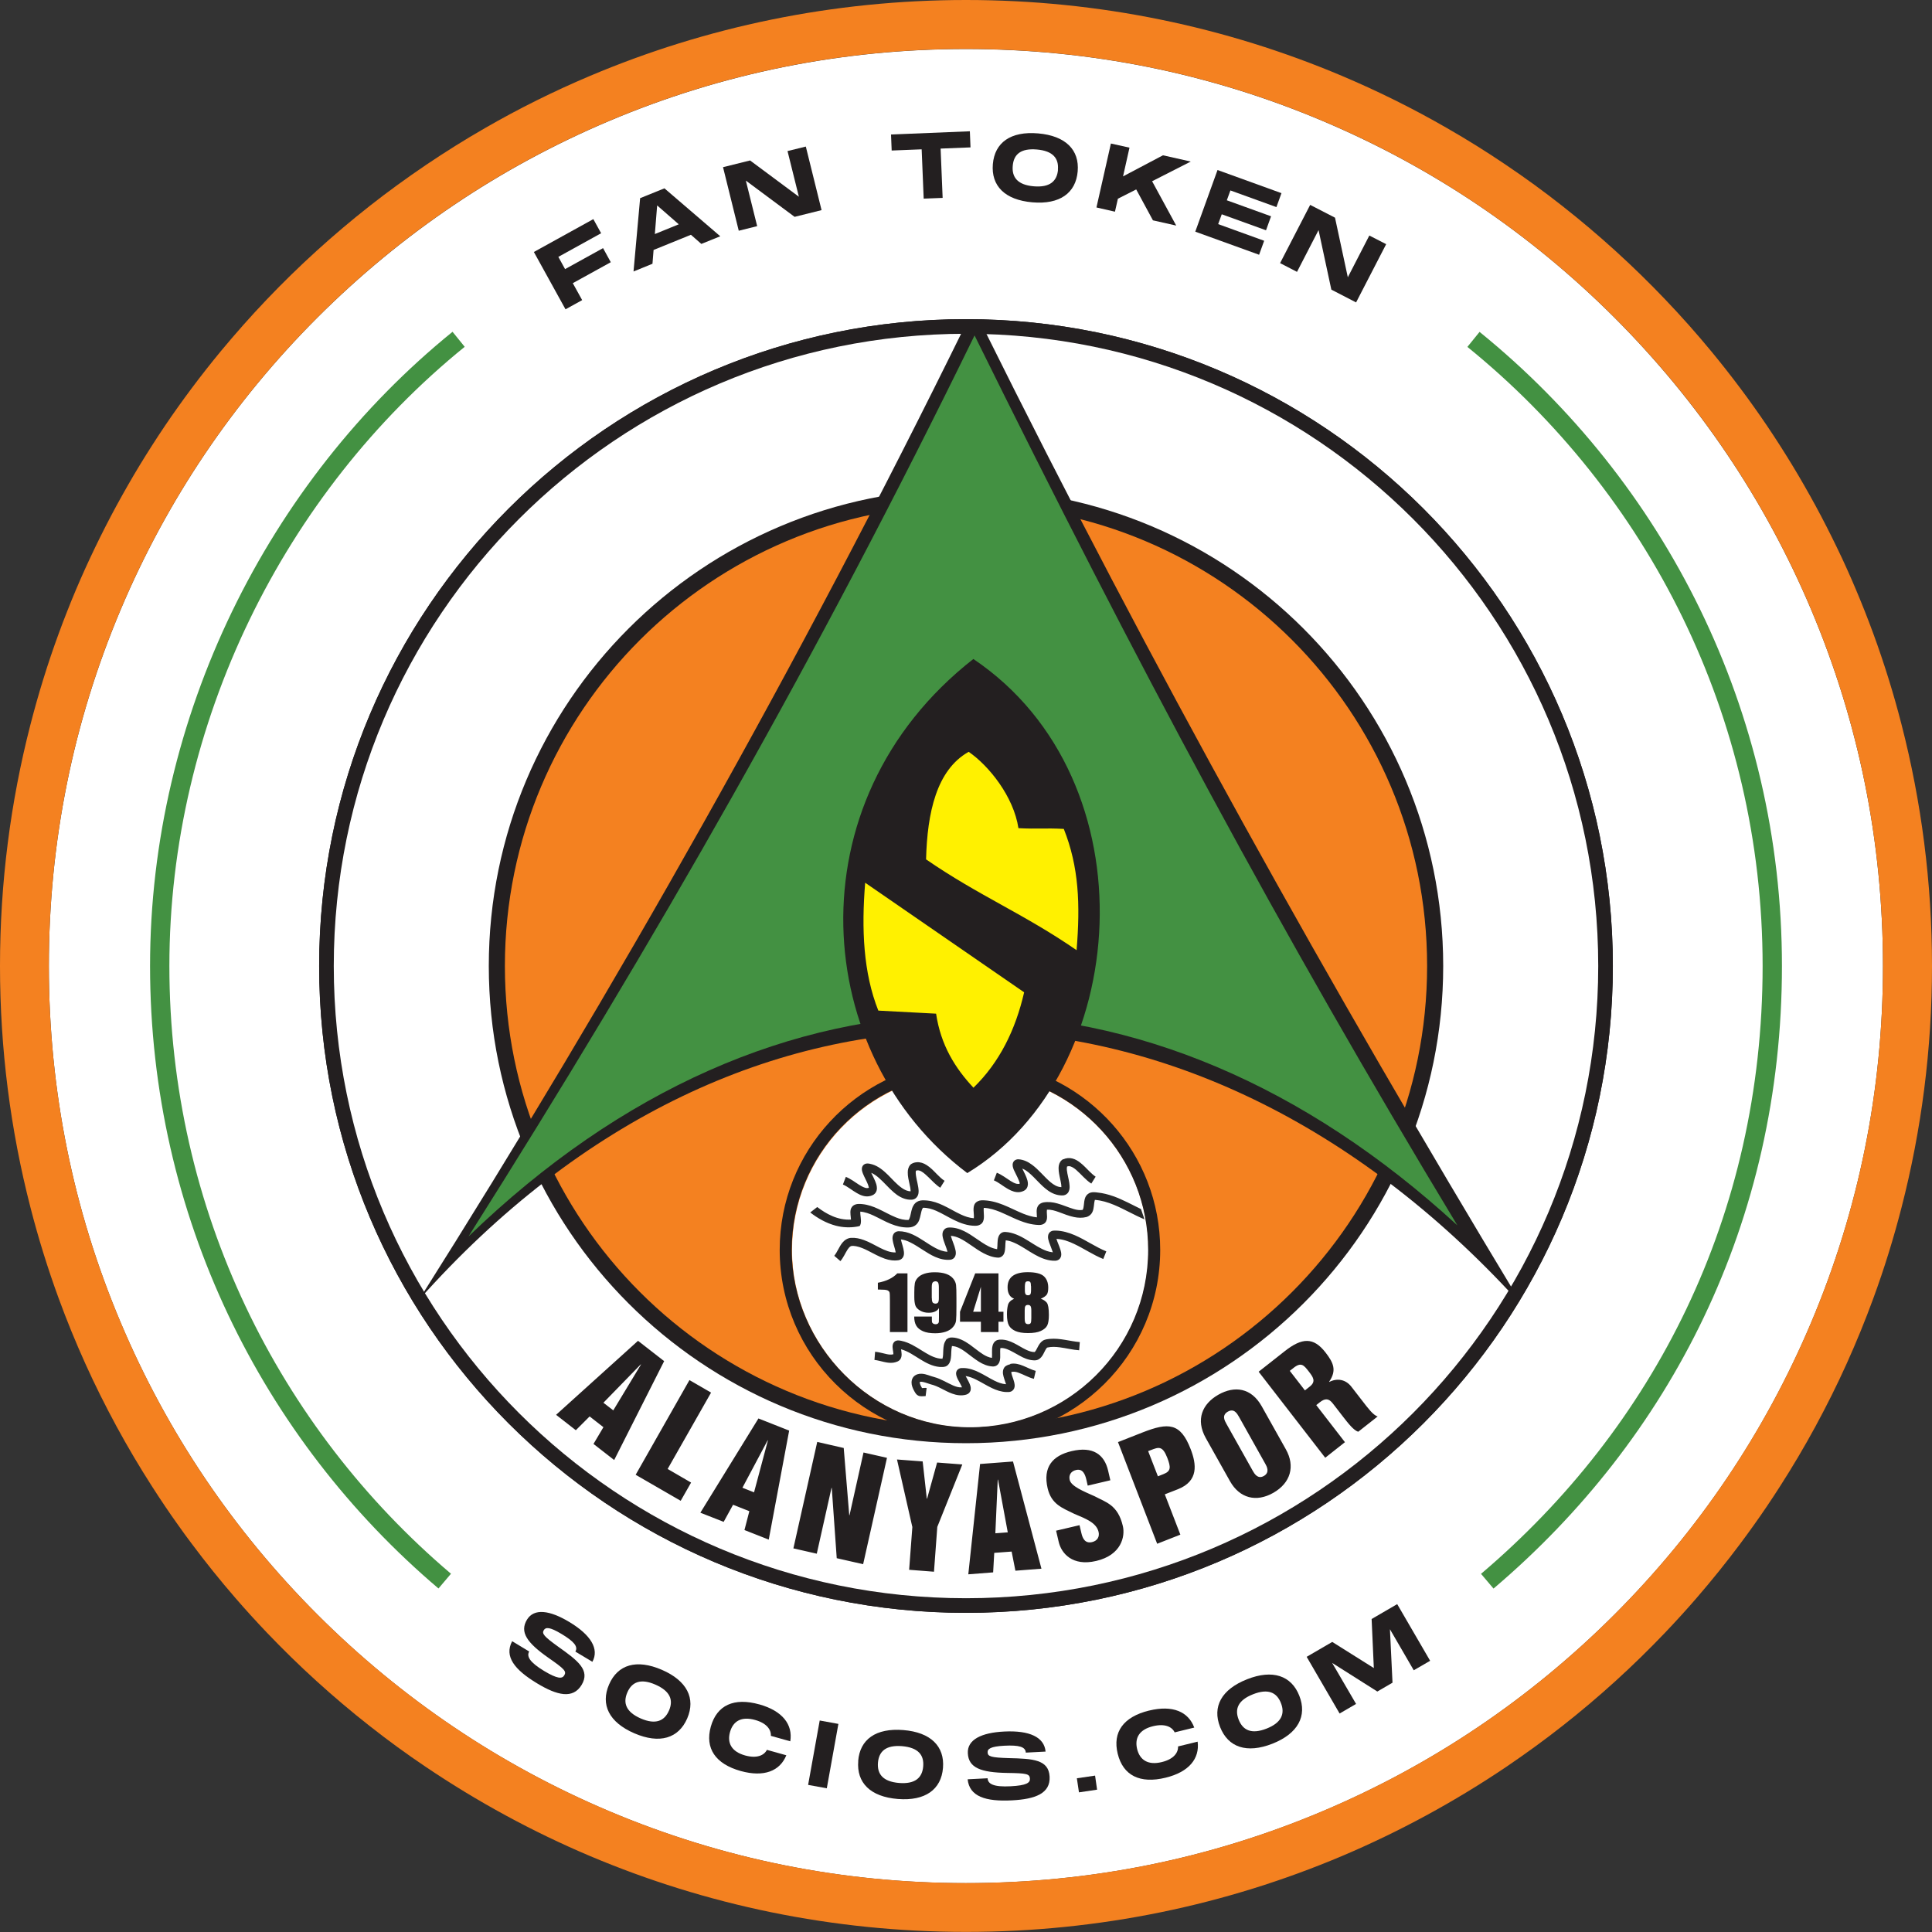 <svg xmlns="http://www.w3.org/2000/svg" width="100" height="100" viewBox="0 0 100 100" fill="none"><rect x="0" y="0" width="100" height="100" fill="#333333" stroke="none"/><g clip-path="url(#clip0_101_22124)"><path d="M83.562 16.438C79.2 12.076 74.124 8.657 68.472 6.267C62.619 3.79 56.405 2.538 49.995 2.538C43.586 2.538 37.372 3.79 31.519 6.267C25.867 8.657 20.791 12.081 16.429 16.438C12.067 20.8 8.648 25.876 6.257 31.529C3.781 37.381 2.529 43.595 2.529 50.005C2.529 56.414 3.781 62.629 6.257 68.481C8.648 74.133 12.072 79.21 16.429 83.571C20.791 87.933 25.867 91.352 31.519 93.743C37.372 96.219 43.586 97.471 49.995 97.471C56.405 97.471 62.619 96.219 68.472 93.743C74.124 91.352 79.2 87.929 83.562 83.571C87.924 79.21 91.343 74.133 93.734 68.481C96.21 62.629 97.462 56.414 97.462 50.005C97.462 43.595 96.21 37.381 93.734 31.529C91.343 25.876 87.919 20.8 83.562 16.438Z" fill="white"></path><path d="M98.424 37.505C98.219 36.705 97.995 35.914 97.752 35.133C97.51 34.352 97.248 33.576 96.967 32.809C96.829 32.429 96.681 32.048 96.533 31.667C96.233 30.91 95.919 30.162 95.586 29.424C95.419 29.052 95.248 28.686 95.071 28.324C94.719 27.595 94.352 26.876 93.967 26.167C93.776 25.814 93.576 25.462 93.376 25.11C92.976 24.41 92.557 23.724 92.124 23.048C91.691 22.371 91.243 21.705 90.776 21.052C90.543 20.724 90.309 20.4 90.067 20.081C89.586 19.438 89.091 18.809 88.581 18.191C87.819 17.267 87.019 16.367 86.191 15.5C84.533 13.762 82.757 12.148 80.867 10.662C79.924 9.919 78.952 9.21 77.952 8.538C76.957 7.862 75.933 7.224 74.886 6.624C73.143 5.619 71.329 4.719 69.462 3.929C63.481 1.4 56.905 0 50 0C43.095 0 36.519 1.4 30.538 3.929C28.667 4.719 26.857 5.619 25.114 6.624C24.067 7.224 23.043 7.867 22.048 8.538C21.052 9.214 20.076 9.919 19.133 10.662C17.243 12.148 15.467 13.762 13.809 15.5C12.981 16.367 12.186 17.267 11.419 18.191C10.909 18.809 10.414 19.438 9.933 20.081C9.695 20.4 9.457 20.724 9.224 21.052C8.757 21.705 8.31 22.371 7.876 23.048C7.443 23.724 7.024 24.41 6.624 25.11C6.424 25.457 6.229 25.809 6.033 26.167C5.648 26.876 5.281 27.595 4.929 28.324C4.752 28.691 4.581 29.057 4.414 29.424C4.081 30.162 3.762 30.91 3.467 31.667C3.319 32.043 3.171 32.424 3.033 32.809C2.752 33.576 2.49 34.348 2.248 35.133C2.005 35.914 1.781 36.709 1.576 37.505C0.548 41.5 0 45.686 0 50C0 54.314 0.548 58.5 1.576 62.495C1.781 63.295 2.005 64.086 2.248 64.867C2.49 65.648 2.752 66.424 3.033 67.191C3.452 68.338 3.914 69.467 4.414 70.576C4.914 71.686 5.457 72.771 6.033 73.833C6.61 74.895 7.224 75.933 7.876 76.948C8.31 77.624 8.757 78.29 9.224 78.943C9.457 79.271 9.69 79.595 9.933 79.914C10.652 80.876 11.405 81.814 12.191 82.719C12.714 83.324 13.252 83.914 13.805 84.495C15.462 86.233 17.238 87.848 19.129 89.333C20.071 90.076 21.043 90.786 22.043 91.457C24.705 93.252 27.543 94.8 30.538 96.067C36.519 98.595 43.095 99.995 50 99.995C56.905 99.995 63.481 98.595 69.462 96.067C72.452 94.8 75.295 93.252 77.957 91.457C78.952 90.781 79.929 90.076 80.871 89.333C82.762 87.848 84.538 86.233 86.195 84.495C86.748 83.914 87.286 83.324 87.809 82.719C88.595 81.809 89.348 80.876 90.067 79.914C90.305 79.595 90.543 79.271 90.776 78.943C91.243 78.29 91.691 77.624 92.124 76.948C92.776 75.933 93.391 74.895 93.967 73.833C94.543 72.771 95.086 71.686 95.586 70.576C96.086 69.467 96.548 68.338 96.967 67.191C97.248 66.424 97.51 65.652 97.752 64.867C97.995 64.086 98.219 63.291 98.424 62.495C99.452 58.5 100 54.314 100 50C100 45.686 99.452 41.5 98.424 37.505ZM93.733 68.476C91.343 74.129 87.919 79.205 83.562 83.567C79.2 87.929 74.124 91.348 68.471 93.738C62.619 96.214 56.405 97.467 49.995 97.467C43.586 97.467 37.371 96.214 31.519 93.738C25.867 91.348 20.791 87.924 16.429 83.567C12.067 79.205 8.648 74.129 6.257 68.476C3.781 62.624 2.529 56.41 2.529 50C2.529 43.59 3.781 37.376 6.257 31.524C8.648 25.871 12.071 20.795 16.429 16.433C20.791 12.071 25.867 8.652 31.519 6.262C37.371 3.786 43.586 2.533 49.995 2.533C56.405 2.533 62.619 3.786 68.471 6.262C74.124 8.652 79.2 12.076 83.562 16.433C87.924 20.795 91.343 25.871 93.733 31.524C96.21 37.376 97.462 43.59 97.462 50C97.462 56.41 96.21 62.624 93.733 68.476Z" fill="#F48120"></path><path fill-rule="evenodd" clip-rule="evenodd" d="M50 16.519C68.49 16.519 83.481 31.509 83.481 50C83.481 68.49 68.49 83.481 50 83.481C31.509 83.481 16.519 68.49 16.519 50C16.519 31.509 31.509 16.519 50 16.519Z" fill="#231F20"></path><path fill-rule="evenodd" clip-rule="evenodd" d="M50 16.519C68.49 16.519 83.481 31.509 83.481 50C83.481 68.49 68.49 83.481 50 83.481C31.509 83.481 16.519 68.49 16.519 50C16.519 31.509 31.509 16.519 50 16.519Z" fill="#231F20"></path><path fill-rule="evenodd" clip-rule="evenodd" d="M50 17.276C68.072 17.276 82.724 31.929 82.724 50C82.724 68.072 68.072 82.724 50 82.724C31.929 82.724 17.276 68.072 17.276 50C17.276 31.929 31.929 17.276 50 17.276Z" fill="white"></path><path fill-rule="evenodd" clip-rule="evenodd" d="M50 25.3C63.643 25.3 74.7 36.357 74.7 50C74.7 63.643 63.643 74.7 50 74.7C36.357 74.7 25.3 63.643 25.3 50C25.3 36.357 36.357 25.3 50 25.3Z" fill="#231F20"></path><path fill-rule="evenodd" clip-rule="evenodd" d="M50 26.133C63.181 26.133 73.867 36.819 73.867 50C73.867 63.181 63.181 73.867 50 73.867C36.819 73.867 26.133 63.181 26.133 50C26.133 36.819 36.819 26.133 50 26.133Z" fill="#F48120"></path><path fill-rule="evenodd" clip-rule="evenodd" d="M49.743 55.543C44.871 55.791 40.995 59.8 40.995 64.71C40.995 69.619 45.124 73.891 50.219 73.891C55.314 73.891 59.443 69.781 59.443 64.71C59.443 59.929 55.771 56.005 51.081 55.572L50.386 56.3L49.748 55.543H49.743Z" fill="white"></path><path fill-rule="evenodd" clip-rule="evenodd" d="M78.486 67.247C61.786 49.038 38.457 48.414 21.681 67.285C31.853 51.195 41.372 34.338 49.934 16.895C50.524 16.466 50.362 16.728 50.848 16.862C59.653 34.628 68.948 51.252 78.553 67.162C78.519 67.181 78.5 67.214 78.491 67.247" fill="#231F20"></path><path fill-rule="evenodd" clip-rule="evenodd" d="M75.433 63.424C59.6 48.876 40.081 48.695 24.248 64C33.919 48.705 42.338 33.967 50.443 17.362C58.867 34.428 66.224 48.186 75.433 63.424Z" fill="#439142"></path><path fill-rule="evenodd" clip-rule="evenodd" d="M50.381 34.109C40.895 41.533 42.024 54.666 50.067 60.719C58.59 55.547 59.695 40.376 50.381 34.109Z" fill="#231F20"></path><path fill-rule="evenodd" clip-rule="evenodd" d="M55.062 42.904C55.843 44.871 55.919 46.795 55.724 49.181C52.981 47.29 50.676 46.371 47.933 44.481C47.995 42.071 48.471 39.852 50.138 38.914C51.185 39.633 52.466 41.228 52.714 42.866C53.709 42.919 54.062 42.852 55.062 42.904Z" fill="#FFF100"></path><path fill-rule="evenodd" clip-rule="evenodd" d="M51.495 54.976C56.324 55.605 60.052 59.714 60.052 64.695C60.052 70.109 55.643 74.495 50.205 74.495C44.767 74.495 40.357 70.109 40.357 64.695C40.357 59.576 44.3 55.371 49.328 54.933C49.452 55.138 49.586 55.338 49.728 55.528C44.857 55.776 40.981 59.785 40.981 64.695C40.981 69.605 45.109 73.876 50.205 73.876C55.3 73.876 59.428 69.766 59.428 64.695C59.428 59.914 55.757 55.99 51.066 55.557C51.219 55.371 51.362 55.176 51.495 54.981" fill="#231F20"></path><path d="M53.381 67.833C53.381 67.719 53.367 67.638 53.338 67.6C53.309 67.562 53.267 67.543 53.205 67.543C53.143 67.543 53.1 67.562 53.076 67.6C53.047 67.638 53.038 67.714 53.038 67.833V68.229C53.038 68.362 53.052 68.443 53.081 68.481C53.109 68.519 53.157 68.538 53.219 68.538C53.281 68.538 53.328 68.519 53.347 68.481C53.371 68.443 53.381 68.357 53.381 68.224V67.833ZM53.362 66.572C53.362 66.467 53.352 66.4 53.328 66.367C53.305 66.333 53.267 66.319 53.205 66.319C53.143 66.319 53.105 66.338 53.081 66.371C53.062 66.41 53.047 66.476 53.047 66.572V66.8C53.047 66.891 53.062 66.957 53.086 66.99C53.109 67.024 53.152 67.043 53.209 67.043C53.271 67.043 53.309 67.024 53.333 66.99C53.352 66.957 53.367 66.886 53.367 66.776V66.567L53.362 66.572ZM53.871 67.224C54.005 67.267 54.109 67.338 54.181 67.424C54.252 67.514 54.29 67.729 54.29 68.062C54.29 68.31 54.262 68.486 54.205 68.605C54.148 68.719 54.038 68.814 53.871 68.891C53.705 68.967 53.486 69 53.205 69C52.924 69 52.719 68.962 52.562 68.895C52.405 68.824 52.29 68.729 52.224 68.61C52.157 68.49 52.119 68.295 52.119 68.024C52.119 67.838 52.138 67.681 52.171 67.548C52.205 67.414 52.309 67.305 52.49 67.224C52.376 67.176 52.29 67.105 52.238 67.01C52.181 66.91 52.152 66.786 52.152 66.633C52.152 66.371 52.238 66.176 52.414 66.043C52.59 65.914 52.847 65.848 53.195 65.848C53.595 65.848 53.876 65.919 54.029 66.057C54.181 66.195 54.257 66.395 54.257 66.652C54.257 66.814 54.233 66.933 54.181 67.01C54.129 67.081 54.029 67.152 53.871 67.224ZM50.771 67.895V66.605L50.371 67.895H50.771ZM51.681 65.91V67.895H51.938V68.414H51.681V68.948H50.771V68.414H49.69V67.895L50.476 65.91H51.681ZM48.233 67.195C48.233 67.324 48.252 67.4 48.29 67.433C48.328 67.462 48.371 67.476 48.414 67.476C48.476 67.476 48.524 67.457 48.552 67.419C48.581 67.381 48.595 67.305 48.595 67.195V66.643C48.595 66.51 48.581 66.424 48.552 66.381C48.524 66.338 48.476 66.319 48.414 66.319C48.376 66.319 48.333 66.333 48.29 66.367C48.248 66.4 48.228 66.486 48.228 66.624V67.191L48.233 67.195ZM47.324 68.143H48.233C48.233 68.286 48.233 68.371 48.238 68.41C48.238 68.448 48.262 68.476 48.295 68.505C48.328 68.529 48.371 68.543 48.428 68.543C48.476 68.543 48.514 68.533 48.543 68.51C48.571 68.486 48.59 68.457 48.595 68.419C48.595 68.381 48.6 68.305 48.6 68.191V67.705C48.557 67.786 48.486 67.848 48.395 67.886C48.305 67.929 48.195 67.948 48.062 67.948C47.895 67.948 47.748 67.91 47.619 67.833C47.49 67.757 47.409 67.667 47.376 67.562C47.343 67.457 47.324 67.314 47.324 67.138V66.895C47.324 66.681 47.333 66.524 47.352 66.419C47.371 66.314 47.424 66.219 47.509 66.129C47.595 66.038 47.709 65.972 47.857 65.924C48.005 65.876 48.181 65.852 48.376 65.852C48.619 65.852 48.819 65.881 48.976 65.938C49.133 65.995 49.252 66.076 49.338 66.181C49.424 66.286 49.471 66.4 49.486 66.514C49.5 66.629 49.505 66.857 49.505 67.191V67.614C49.505 67.976 49.5 68.219 49.486 68.338C49.476 68.462 49.424 68.576 49.328 68.686C49.238 68.795 49.109 68.876 48.952 68.929C48.795 68.981 48.614 69.01 48.405 69.01C48.148 69.01 47.938 68.976 47.776 68.905C47.614 68.833 47.495 68.738 47.424 68.614C47.352 68.49 47.319 68.333 47.319 68.143H47.324ZM46.971 65.91V68.948H46.062V67.319C46.062 67.086 46.057 66.943 46.043 66.895C46.029 66.848 45.99 66.814 45.933 66.786C45.871 66.762 45.738 66.748 45.529 66.748H45.438V66.395C45.876 66.314 46.214 66.152 46.443 65.91H46.981H46.971Z" fill="#231F20"></path><path fill-rule="evenodd" clip-rule="evenodd" d="M45.462 52.309C44.681 50.343 44.586 48.081 44.781 45.69C47.524 47.581 50.267 49.471 53.009 51.362C52.562 53.305 51.738 54.986 50.386 56.3C49.443 55.29 48.695 54.105 48.452 52.467C47.457 52.414 46.462 52.362 45.467 52.309" fill="#FFF100"></path><path d="M47.1 60.305C47.191 60.209 47.324 60.166 47.453 60.157C47.633 60.143 47.81 60.205 47.957 60.3C48.162 60.428 48.329 60.605 48.495 60.776C48.619 60.9 48.743 61.024 48.891 61.119C48.815 61.238 48.743 61.362 48.667 61.476C48.438 61.328 48.253 61.124 48.057 60.933C47.938 60.819 47.819 60.705 47.676 60.624C47.595 60.581 47.495 60.557 47.41 60.595C47.386 60.676 47.4 60.762 47.41 60.847C47.448 61.114 47.538 61.376 47.548 61.647C47.553 61.79 47.505 61.947 47.381 62.033C47.267 62.114 47.119 62.105 46.986 62.086C46.715 62.043 46.476 61.9 46.272 61.724C45.995 61.49 45.767 61.209 45.495 60.971C45.376 60.867 45.243 60.767 45.095 60.705C45.186 60.9 45.295 61.09 45.357 61.295C45.395 61.428 45.41 61.581 45.338 61.705C45.267 61.838 45.114 61.9 44.972 61.919C44.753 61.952 44.533 61.862 44.348 61.752C44.105 61.614 43.886 61.424 43.629 61.309C43.681 61.181 43.729 61.047 43.781 60.914C44.029 61.014 44.243 61.181 44.467 61.324C44.567 61.386 44.672 61.447 44.786 61.481C44.848 61.5 44.914 61.5 44.972 61.481C44.962 61.414 44.943 61.357 44.919 61.295C44.843 61.105 44.738 60.928 44.662 60.738C44.624 60.638 44.591 60.528 44.619 60.424C44.643 60.324 44.729 60.247 44.829 60.228C44.938 60.209 45.043 60.238 45.148 60.267C45.467 60.362 45.729 60.586 45.962 60.814C46.195 61.043 46.41 61.3 46.681 61.49C46.815 61.586 46.967 61.657 47.133 61.662C47.133 61.533 47.105 61.409 47.076 61.285C47.033 61.086 46.981 60.881 46.986 60.676C46.986 60.543 47.019 60.4 47.114 60.295M48.843 63.681C48.895 63.595 48.991 63.543 49.091 63.538C49.372 63.519 49.648 63.6 49.895 63.719C50.348 63.938 50.719 64.281 51.167 64.509C51.305 64.581 51.457 64.633 51.61 64.657C51.643 64.447 51.61 64.228 51.676 64.028C51.71 63.924 51.781 63.828 51.881 63.79C51.981 63.747 52.086 63.771 52.186 63.781C52.576 63.843 52.924 64.038 53.253 64.243C53.553 64.428 53.848 64.633 54.186 64.752C54.286 64.785 54.391 64.809 54.495 64.819C54.438 64.643 54.362 64.471 54.3 64.295C54.267 64.19 54.233 64.081 54.248 63.971C54.257 63.871 54.315 63.776 54.405 63.733C54.481 63.69 54.572 63.695 54.657 63.695C54.995 63.705 55.319 63.8 55.629 63.933C56.191 64.176 56.695 64.538 57.262 64.771C57.21 64.905 57.157 65.033 57.105 65.166C56.576 64.952 56.11 64.628 55.595 64.385C55.31 64.247 55 64.138 54.681 64.124C54.738 64.309 54.824 64.481 54.881 64.666C54.914 64.776 54.948 64.89 54.924 65.009C54.905 65.1 54.843 65.186 54.757 65.224C54.672 65.266 54.572 65.257 54.476 65.252C54.143 65.228 53.829 65.09 53.543 64.928C53.191 64.733 52.867 64.486 52.495 64.324C52.357 64.262 52.21 64.214 52.057 64.2C52.019 64.424 52.057 64.657 51.976 64.871C51.929 65 51.8 65.1 51.662 65.095C51.4 65.085 51.143 64.99 50.91 64.867C50.476 64.643 50.114 64.309 49.676 64.095C49.529 64.028 49.376 63.976 49.215 63.967C49.281 64.219 49.405 64.452 49.457 64.709C49.481 64.819 49.486 64.933 49.434 65.038C49.386 65.133 49.291 65.195 49.186 65.205C48.919 65.228 48.653 65.166 48.405 65.057C47.948 64.857 47.562 64.524 47.114 64.305C46.962 64.228 46.795 64.171 46.629 64.152C46.676 64.367 46.762 64.571 46.786 64.79C46.8 64.905 46.786 65.024 46.71 65.114C46.662 65.176 46.586 65.214 46.51 65.228C46.267 65.266 46.019 65.228 45.791 65.147C45.491 65.043 45.215 64.881 44.929 64.738C44.733 64.638 44.529 64.547 44.31 64.505C44.229 64.49 44.143 64.481 44.057 64.495C43.976 64.524 43.924 64.6 43.876 64.666C43.748 64.867 43.657 65.09 43.5 65.276C43.395 65.186 43.286 65.09 43.181 65C43.348 64.79 43.434 64.528 43.605 64.319C43.715 64.186 43.867 64.085 44.043 64.071C44.272 64.057 44.505 64.105 44.719 64.186C45.01 64.29 45.276 64.452 45.553 64.59C45.805 64.714 46.076 64.838 46.362 64.824C46.324 64.6 46.229 64.39 46.2 64.162C46.186 64.052 46.2 63.938 46.267 63.847C46.324 63.771 46.414 63.733 46.51 63.728C46.762 63.728 47.005 63.79 47.233 63.895C47.653 64.085 48.01 64.381 48.414 64.595C48.61 64.7 48.819 64.781 49.043 64.79C48.976 64.528 48.848 64.29 48.795 64.028C48.772 63.919 48.772 63.79 48.834 63.695L48.843 63.681ZM48.948 69.371C49.024 69.271 49.153 69.219 49.276 69.228C49.614 69.233 49.924 69.405 50.195 69.595C50.429 69.762 50.648 69.952 50.891 70.105C51.029 70.19 51.181 70.262 51.343 70.285C51.362 70.081 51.324 69.867 51.372 69.666C51.395 69.557 51.457 69.447 51.557 69.39C51.633 69.347 51.719 69.338 51.805 69.338C52.043 69.333 52.272 69.414 52.481 69.519C52.7 69.628 52.905 69.766 53.129 69.871C53.262 69.933 53.41 69.986 53.557 69.981C53.629 69.905 53.662 69.809 53.715 69.719C53.776 69.6 53.853 69.476 53.967 69.4C54.076 69.324 54.215 69.314 54.343 69.3C54.867 69.252 55.372 69.424 55.891 69.466C55.881 69.609 55.867 69.747 55.857 69.89C55.519 69.867 55.191 69.781 54.857 69.738C54.643 69.709 54.424 69.7 54.215 69.747C54.186 69.752 54.172 69.781 54.157 69.8C54.091 69.895 54.053 70 53.995 70.1C53.938 70.205 53.857 70.309 53.748 70.367C53.667 70.409 53.572 70.419 53.481 70.409C53.224 70.395 52.986 70.29 52.767 70.166C52.557 70.057 52.357 69.924 52.138 69.838C52.024 69.795 51.905 69.762 51.781 69.776C51.748 69.986 51.795 70.205 51.753 70.414C51.733 70.505 51.691 70.6 51.614 70.657C51.548 70.714 51.457 70.733 51.372 70.728C51.119 70.714 50.881 70.614 50.667 70.481C50.414 70.324 50.186 70.128 49.948 69.957C49.748 69.814 49.524 69.681 49.272 69.671C49.224 69.881 49.248 70.095 49.215 70.309C49.195 70.457 49.138 70.609 49.01 70.695C48.895 70.771 48.753 70.757 48.624 70.752C48.267 70.719 47.938 70.547 47.638 70.362C47.315 70.166 47.005 69.938 46.638 69.838C46.662 70 46.7 70.181 46.614 70.333C46.538 70.466 46.376 70.509 46.233 70.533C45.9 70.576 45.591 70.428 45.262 70.39C45.272 70.247 45.286 70.109 45.295 69.966C45.5 69.986 45.7 70.047 45.9 70.09C46.014 70.114 46.129 70.128 46.243 70.095C46.238 69.938 46.181 69.781 46.205 69.624C46.219 69.528 46.281 69.433 46.376 69.4C46.472 69.362 46.572 69.385 46.667 69.405C47.057 69.486 47.4 69.709 47.738 69.919C47.986 70.071 48.243 70.233 48.533 70.3C48.614 70.319 48.695 70.328 48.781 70.328C48.824 70.186 48.815 70.033 48.824 69.881C48.834 69.709 48.848 69.528 48.953 69.385L48.948 69.371ZM52.295 70.595C52.524 70.547 52.757 70.609 52.972 70.7C53.186 70.785 53.386 70.9 53.61 70.957C53.576 71.095 53.548 71.233 53.514 71.367C53.229 71.3 52.972 71.138 52.695 71.043C52.586 71.005 52.462 70.981 52.343 71.014C52.353 71.133 52.4 71.243 52.438 71.357C52.481 71.495 52.538 71.638 52.514 71.785C52.5 71.89 52.429 71.981 52.334 72.024C52.257 72.057 52.172 72.052 52.091 72.052C51.824 72.043 51.572 71.957 51.334 71.843C51.062 71.714 50.81 71.552 50.543 71.419C50.367 71.328 50.176 71.252 49.981 71.224C50.053 71.362 50.138 71.5 50.195 71.643C50.238 71.747 50.267 71.867 50.233 71.981C50.2 72.081 50.114 72.157 50.01 72.186C49.772 72.257 49.514 72.219 49.281 72.133C48.9 71.995 48.567 71.743 48.172 71.652C48.043 71.614 47.919 71.562 47.786 71.533C47.729 71.519 47.667 71.509 47.605 71.533C47.605 71.647 47.672 71.752 47.724 71.847C47.805 71.847 47.881 71.828 47.962 71.843C47.943 71.981 47.929 72.124 47.91 72.262C47.781 72.262 47.648 72.295 47.529 72.238C47.434 72.195 47.376 72.1 47.329 72.014C47.248 71.871 47.181 71.719 47.181 71.557C47.181 71.443 47.219 71.324 47.3 71.243C47.41 71.138 47.562 71.095 47.71 71.105C47.938 71.114 48.143 71.224 48.357 71.276C48.705 71.371 49.01 71.571 49.338 71.714C49.481 71.776 49.638 71.824 49.795 71.809C49.733 71.666 49.653 71.538 49.581 71.4C49.533 71.3 49.486 71.195 49.486 71.085C49.486 70.986 49.543 70.89 49.629 70.847C49.71 70.8 49.805 70.809 49.895 70.809C50.172 70.819 50.438 70.914 50.686 71.038C50.953 71.166 51.2 71.328 51.467 71.462C51.657 71.557 51.857 71.633 52.072 71.647C52.019 71.471 51.943 71.3 51.914 71.114C51.9 71 51.914 70.871 51.986 70.776C52.057 70.681 52.176 70.643 52.286 70.614L52.295 70.595ZM55.038 60.005C55.181 59.938 55.348 59.924 55.5 59.962C55.657 60 55.795 60.086 55.919 60.185C56.091 60.319 56.238 60.481 56.391 60.633C56.491 60.728 56.591 60.828 56.71 60.905C56.633 61.024 56.562 61.143 56.486 61.262C56.186 61.071 55.967 60.781 55.7 60.552C55.619 60.481 55.529 60.419 55.429 60.381C55.367 60.357 55.291 60.352 55.229 60.381C55.2 60.5 55.229 60.619 55.248 60.738C55.286 60.952 55.353 61.166 55.362 61.386C55.372 61.514 55.348 61.657 55.262 61.757C55.191 61.838 55.081 61.881 54.976 61.876C54.715 61.876 54.462 61.776 54.253 61.628C53.872 61.362 53.595 60.981 53.238 60.685C53.138 60.605 53.033 60.533 52.914 60.486C53.01 60.69 53.124 60.886 53.181 61.105C53.215 61.233 53.219 61.376 53.148 61.495C53.076 61.619 52.934 61.676 52.8 61.7C52.581 61.733 52.367 61.652 52.181 61.547C51.929 61.409 51.71 61.209 51.443 61.095C51.495 60.962 51.543 60.833 51.595 60.7C51.857 60.805 52.076 60.981 52.31 61.128C52.405 61.185 52.505 61.247 52.614 61.271C52.672 61.285 52.729 61.285 52.781 61.267C52.781 61.205 52.753 61.143 52.729 61.086C52.657 60.905 52.557 60.733 52.476 60.552C52.429 60.438 52.386 60.305 52.434 60.181C52.476 60.066 52.595 60 52.715 60.005C52.972 60.019 53.21 60.133 53.414 60.285C53.772 60.547 54.038 60.905 54.376 61.19C54.538 61.324 54.724 61.443 54.938 61.447C54.938 61.262 54.881 61.086 54.848 60.905C54.81 60.714 54.772 60.519 54.805 60.324C54.829 60.185 54.91 60.057 55.038 59.995V60.005Z" fill="#282828"></path><path d="M59.252 63.119C58.7 62.89 58.205 62.59 57.657 62.362C57.347 62.233 57.019 62.133 56.671 62.105C56.609 62.314 56.638 62.538 56.538 62.743C56.486 62.857 56.371 62.957 56.224 62.995C56.019 63.047 55.8 63.038 55.595 62.995C55.314 62.938 55.057 62.828 54.795 62.733C54.605 62.666 54.4 62.6 54.19 62.614C54.171 62.733 54.195 62.857 54.195 62.976C54.195 63.081 54.181 63.195 54.1 63.286C54.029 63.367 53.905 63.409 53.781 63.405C53.576 63.4 53.371 63.367 53.181 63.314C52.671 63.176 52.233 62.924 51.762 62.728C51.5 62.624 51.219 62.528 50.919 62.519C50.905 62.662 50.928 62.805 50.928 62.947C50.928 63.071 50.919 63.205 50.828 63.309C50.752 63.4 50.614 63.452 50.476 63.447C50.081 63.447 49.709 63.309 49.381 63.148C49.067 62.995 48.781 62.814 48.457 62.671C48.248 62.581 48.014 62.509 47.771 62.514C47.695 62.624 47.686 62.752 47.652 62.876C47.609 63.057 47.576 63.252 47.414 63.395C47.314 63.486 47.167 63.533 47.014 63.533C46.7 63.543 46.395 63.462 46.119 63.352C45.8 63.224 45.514 63.057 45.209 62.914C45 62.819 44.776 62.733 44.529 62.714C44.519 62.919 44.59 63.124 44.552 63.328C44.514 63.49 44.495 63.457 44.352 63.49C43.995 63.552 43.614 63.533 43.267 63.443C42.757 63.309 42.319 63.052 41.938 62.757C42.057 62.662 42.181 62.571 42.3 62.476C42.538 62.657 42.795 62.824 43.086 62.947C43.376 63.071 43.714 63.148 44.047 63.124C44.038 62.957 43.995 62.786 44.029 62.614C44.052 62.505 44.133 62.395 44.267 62.347C44.376 62.305 44.505 62.314 44.624 62.324C44.924 62.352 45.2 62.452 45.457 62.571C45.771 62.714 46.057 62.886 46.376 63.014C46.576 63.095 46.8 63.157 47.029 63.143C47.076 63.081 47.095 63.009 47.114 62.943C47.162 62.767 47.176 62.586 47.267 62.419C47.319 62.314 47.414 62.214 47.547 62.166C47.681 62.114 47.833 62.128 47.981 62.138C48.281 62.166 48.557 62.267 48.809 62.386C49.129 62.533 49.414 62.714 49.733 62.862C49.938 62.957 50.162 63.038 50.405 63.057C50.419 62.919 50.395 62.781 50.39 62.638C50.39 62.519 50.395 62.395 50.471 62.29C50.538 62.195 50.667 62.133 50.805 62.128C51.2 62.119 51.581 62.224 51.928 62.362C52.286 62.505 52.614 62.681 52.971 62.824C53.19 62.909 53.424 62.986 53.671 63.009C53.671 62.814 53.614 62.6 53.728 62.414C53.781 62.328 53.886 62.262 54.005 62.238C54.248 62.195 54.5 62.224 54.728 62.29C55.024 62.371 55.29 62.495 55.581 62.581C55.728 62.624 55.886 62.652 56.038 62.624C56.076 62.557 56.086 62.481 56.095 62.409C56.114 62.257 56.119 62.105 56.181 61.962C56.228 61.862 56.319 61.767 56.452 61.728C56.567 61.695 56.686 61.709 56.805 61.724C57.086 61.752 57.362 61.824 57.619 61.914C58.129 62.095 58.581 62.352 59.057 62.581L59.243 63.124L59.252 63.119Z" fill="#282828"></path><path d="M66.757 70.957L66.957 70.8C67.352 70.486 67.49 70.667 67.733 70.976C67.957 71.267 68.138 71.5 67.79 71.771L67.543 71.967L66.757 70.952V70.957ZM68.6 75.448L69.614 74.647L68.129 72.728L68.314 72.581C68.6 72.357 68.786 72.386 68.986 72.643L69.538 73.357C69.767 73.652 70.076 74.052 70.305 74.105L71.309 73.314C71.081 73.262 70.781 72.852 70.552 72.557L69.943 71.771C69.652 71.4 69.219 71.319 68.805 71.528L68.795 71.519C69.205 70.924 69.014 70.528 68.609 70.005C67.99 69.205 67.395 69.228 66.49 69.943L65.147 71L68.59 75.448H68.6ZM63.667 76.671C64.157 77.543 65.019 77.776 65.909 77.267C66.8 76.757 67.048 75.895 66.557 75.019L65.305 72.786C64.767 71.829 63.9 71.714 63.062 72.19C62.228 72.667 61.876 73.476 62.414 74.438L63.667 76.671ZM63.481 73.7C63.386 73.533 63.228 73.252 63.552 73.067C63.876 72.881 64.033 73.167 64.129 73.333L65.49 75.762C65.562 75.89 65.743 76.209 65.419 76.395C65.095 76.581 64.919 76.262 64.843 76.129L63.481 73.7ZM59.895 79.905L61.095 79.433L60.29 77.347L60.971 77.081C62.047 76.657 61.928 75.781 61.629 75.009C61.1 73.633 60.471 73.624 59.152 74.138L57.867 74.643L59.895 79.905ZM59.428 75.109L59.567 75.057C59.971 74.9 60.171 74.819 60.419 75.457C60.6 75.933 60.619 76.143 60.233 76.295L59.933 76.414L59.428 75.109ZM54.662 79.224L54.8 79.814C54.933 80.386 55.495 81.086 56.738 80.795C58.048 80.486 58.243 79.519 58.119 78.99C57.862 77.881 57.224 77.752 56.662 77.448C56.062 77.181 55.443 76.928 55.367 76.6C55.309 76.347 55.433 76.147 55.7 76.086C56.052 76.005 56.171 76.324 56.233 76.6L56.3 76.895L57.471 76.619L57.357 76.124C57.162 75.276 56.562 74.852 55.471 75.109C54.467 75.343 53.976 75.948 54.224 77.028C54.419 77.867 54.99 78.052 55.595 78.352C56.176 78.6 56.748 78.805 56.862 79.29C56.919 79.533 56.809 79.752 56.524 79.819C56.171 79.9 56.038 79.643 55.971 79.347L55.876 78.943L54.662 79.228V79.224ZM51.643 76.586H51.657L52.162 79.314L51.519 79.362L51.643 76.581V76.586ZM50.119 81.486L51.405 81.386L51.462 80.376L52.362 80.309L52.557 81.3L53.905 81.195L52.433 75.647L50.728 75.776L50.119 81.486ZM47.224 79.024L47.057 81.252L48.343 81.352L48.514 79.033L49.809 75.8L48.505 75.7L47.986 77.571H47.971L47.757 75.643L46.428 75.543L47.219 79.024H47.224ZM41.062 80.143L42.276 80.419L43.038 77.014H43.052L43.309 80.652L44.676 80.962L45.91 75.457L44.695 75.181L43.971 78.428H43.957L43.671 74.948L42.3 74.633L41.067 80.138L41.062 80.143ZM39.733 74.552H39.748L39.029 77.243L38.428 77.005L39.733 74.552ZM36.257 78.3L37.457 78.771L37.943 77.886L38.786 78.219L38.533 79.195L39.79 79.69L40.847 74.047L39.257 73.419L36.252 78.295L36.257 78.3ZM32.9 76.333L35.233 77.681L35.771 76.738L34.557 76.033L36.805 72.081L35.686 71.433L32.905 76.329L32.9 76.333ZM33.167 70.619L33.176 70.629L31.743 73L31.233 72.605L33.167 70.619ZM28.786 73.233L29.805 74.028L30.519 73.314L31.233 73.871L30.719 74.738L31.79 75.571L34.376 70.452L33.024 69.4L28.786 73.228V73.233Z" fill="#231F20"></path><path d="M30.709 11.338L31.114 12.072L28.9 13.296L29.248 13.929L31.214 12.843L31.614 13.572L29.648 14.657L30.133 15.534L29.271 16.01L27.633 13.043L30.709 11.343V11.338Z" fill="#231F20"></path><path d="M36.3 12.624L35.762 12.152L33.829 12.938L33.772 13.652L32.791 14.052L33.133 10.257L34.391 9.748L37.281 12.229L36.305 12.624H36.3ZM33.895 12.114L35.133 11.61L34.014 10.633L33.895 12.114Z" fill="#231F20"></path><path d="M41.348 10.176L40.762 7.819L41.709 7.586L42.524 10.876L41.129 11.224L38.605 9.348L39.191 11.705L38.238 11.943L37.424 8.653L38.824 8.305L41.348 10.181V10.176Z" fill="#231F20"></path><path d="M46.119 6.962L50.2 6.795L50.233 7.629L48.686 7.691L48.791 10.243L47.81 10.281L47.705 7.729L46.153 7.791L46.119 6.957V6.962Z" fill="#231F20"></path><path d="M51.39 8.495C51.486 7.376 52.314 6.781 53.738 6.905C55.157 7.029 55.876 7.757 55.781 8.871C55.685 9.991 54.852 10.595 53.433 10.472C52.009 10.348 51.295 9.619 51.39 8.495ZM54.757 8.786C54.809 8.2 54.505 7.81 53.666 7.738C52.833 7.667 52.467 7.99 52.419 8.586C52.367 9.181 52.676 9.571 53.505 9.643C54.338 9.714 54.709 9.381 54.762 8.79L54.757 8.786Z" fill="#231F20"></path><path d="M61.624 8.367L59.633 9.381L60.881 11.676L59.676 11.405L58.81 9.805L57.862 10.286L57.71 10.957L56.752 10.738L57.5 7.429L58.462 7.643L58.129 9.129L60.195 8.038L61.633 8.362L61.624 8.367Z" fill="#231F20"></path><path d="M66.329 9.996L66.067 10.719L63.686 9.857L63.5 10.367L65.79 11.195L65.529 11.919L63.238 11.091L63.052 11.6L65.433 12.462L65.171 13.186L61.867 11.991L63.019 8.8L66.324 9.996H66.329Z" fill="#231F20"></path><path d="M69.762 14.353L70.876 12.191L71.748 12.638L70.191 15.653L68.91 14.991L68.248 11.91L67.133 14.072L66.257 13.619L67.814 10.605L69.1 11.267L69.762 14.348V14.353Z" fill="#231F20"></path><path d="M27.395 85.476C27.247 85.719 27.395 86.024 28.157 86.486C28.857 86.905 29.095 86.9 29.204 86.719C29.333 86.51 29.224 86.391 28.395 85.814C27.267 85.024 26.89 84.476 27.276 83.834C27.643 83.229 28.462 83.348 29.466 83.953C30.585 84.624 31.024 85.353 30.662 86.014L29.781 85.486C29.933 85.229 29.714 84.962 29.062 84.572C28.443 84.2 28.243 84.219 28.147 84.376C28.038 84.557 28.147 84.695 28.895 85.234C29.914 85.957 30.562 86.448 30.105 87.21C29.657 87.953 28.838 87.757 27.805 87.133C26.628 86.424 26.09 85.738 26.509 84.948L27.39 85.481L27.395 85.476Z" fill="#231F20"></path><path d="M31.524 87.191C31.971 86.158 32.943 85.862 34.257 86.429C35.566 86.996 36.014 87.915 35.571 88.943C35.124 89.977 34.143 90.281 32.833 89.715C31.519 89.148 31.076 88.229 31.524 87.191ZM34.628 88.538C34.862 87.996 34.695 87.534 33.924 87.196C33.157 86.862 32.705 87.058 32.471 87.6C32.233 88.148 32.404 88.615 33.166 88.948C33.933 89.281 34.395 89.081 34.628 88.534V88.538Z" fill="#231F20"></path><path d="M39.305 88.219C40.505 88.558 41.043 89.262 40.905 90.129L39.9 89.848C39.919 89.529 39.686 89.191 39.081 89.024C38.381 88.829 37.948 89.077 37.786 89.648C37.624 90.224 37.871 90.667 38.567 90.862C39.171 91.029 39.548 90.862 39.695 90.572L40.7 90.853C40.367 91.672 39.543 92 38.338 91.667C37.029 91.3 36.481 90.491 36.791 89.372C37.105 88.257 37.99 87.853 39.3 88.219H39.305Z" fill="#231F20"></path><path d="M43.395 89.229L42.795 92.562L41.828 92.386L42.428 89.053L43.395 89.229Z" fill="#231F20"></path><path d="M44.419 91.148C44.509 90.029 45.333 89.434 46.757 89.548C48.176 89.662 48.9 90.391 48.809 91.505C48.719 92.624 47.89 93.229 46.471 93.115C45.047 93.001 44.328 92.272 44.423 91.148H44.419ZM47.785 91.424C47.833 90.839 47.528 90.453 46.69 90.381C45.857 90.315 45.495 90.643 45.443 91.234C45.395 91.829 45.704 92.215 46.533 92.286C47.366 92.353 47.738 92.019 47.785 91.424Z" fill="#231F20"></path><path d="M51.119 92.048C51.133 92.334 51.423 92.505 52.314 92.457C53.128 92.415 53.324 92.277 53.309 92.062C53.295 91.815 53.143 91.781 52.133 91.767C50.757 91.743 50.133 91.5 50.095 90.748C50.057 90.043 50.804 89.681 51.976 89.624C53.281 89.558 54.052 89.91 54.119 90.662L53.095 90.715C53.081 90.415 52.747 90.319 51.985 90.358C51.266 90.396 51.109 90.524 51.119 90.705C51.128 90.915 51.295 90.972 52.219 91C53.466 91.029 54.281 91.072 54.328 91.962C54.371 92.829 53.585 93.124 52.381 93.186C51.009 93.257 50.176 92.986 50.085 92.096L51.114 92.043L51.119 92.048Z" fill="#231F20"></path><path d="M55.743 92.043L56.681 91.905L56.785 92.633L55.847 92.772L55.738 92.043H55.743Z" fill="#231F20"></path><path d="M59.481 88.538C60.695 88.243 61.509 88.595 61.814 89.419L60.8 89.667C60.662 89.376 60.29 89.2 59.681 89.348C58.976 89.519 58.719 89.948 58.857 90.529C59 91.11 59.433 91.376 60.133 91.205C60.743 91.057 60.99 90.724 60.976 90.395L61.99 90.148C62.1 91.024 61.543 91.719 60.328 92.014C59.005 92.338 58.128 91.9 57.852 90.772C57.576 89.648 58.152 88.862 59.476 88.538H59.481Z" fill="#231F20"></path><path d="M63.152 89.391C62.738 88.343 63.219 87.443 64.547 86.919C65.871 86.395 66.843 86.729 67.252 87.772C67.666 88.819 67.186 89.729 65.862 90.253C64.533 90.776 63.566 90.443 63.152 89.391ZM66.3 88.148C66.085 87.6 65.638 87.386 64.857 87.695C64.081 88 63.895 88.457 64.114 89.01C64.333 89.567 64.785 89.776 65.557 89.472C66.333 89.167 66.519 88.7 66.3 88.148Z" fill="#231F20"></path><path d="M69.338 88.691L67.633 85.757L68.957 84.986L71.109 86.338L70.995 83.8L72.319 83.029L74.024 85.962L73.176 86.453L71.943 84.329L72.076 87.096L71.29 87.553L68.952 86.072L70.19 88.195L69.338 88.691Z" fill="#231F20"></path><path d="M23.019 81.838C13.995 74.181 8.267 62.757 8.267 50C8.267 37.243 14.3 25.214 23.738 17.562" stroke="#439142" stroke-miterlimit="10"></path><path d="M76.267 17.567C85.705 25.219 91.733 36.905 91.733 50C91.733 63.096 86.005 74.186 76.981 81.843" stroke="#439142" stroke-miterlimit="10"></path></g><defs><clipPath id="clip0_101_22124"><rect width="100" height="100" fill="white"></rect></clipPath></defs></svg>